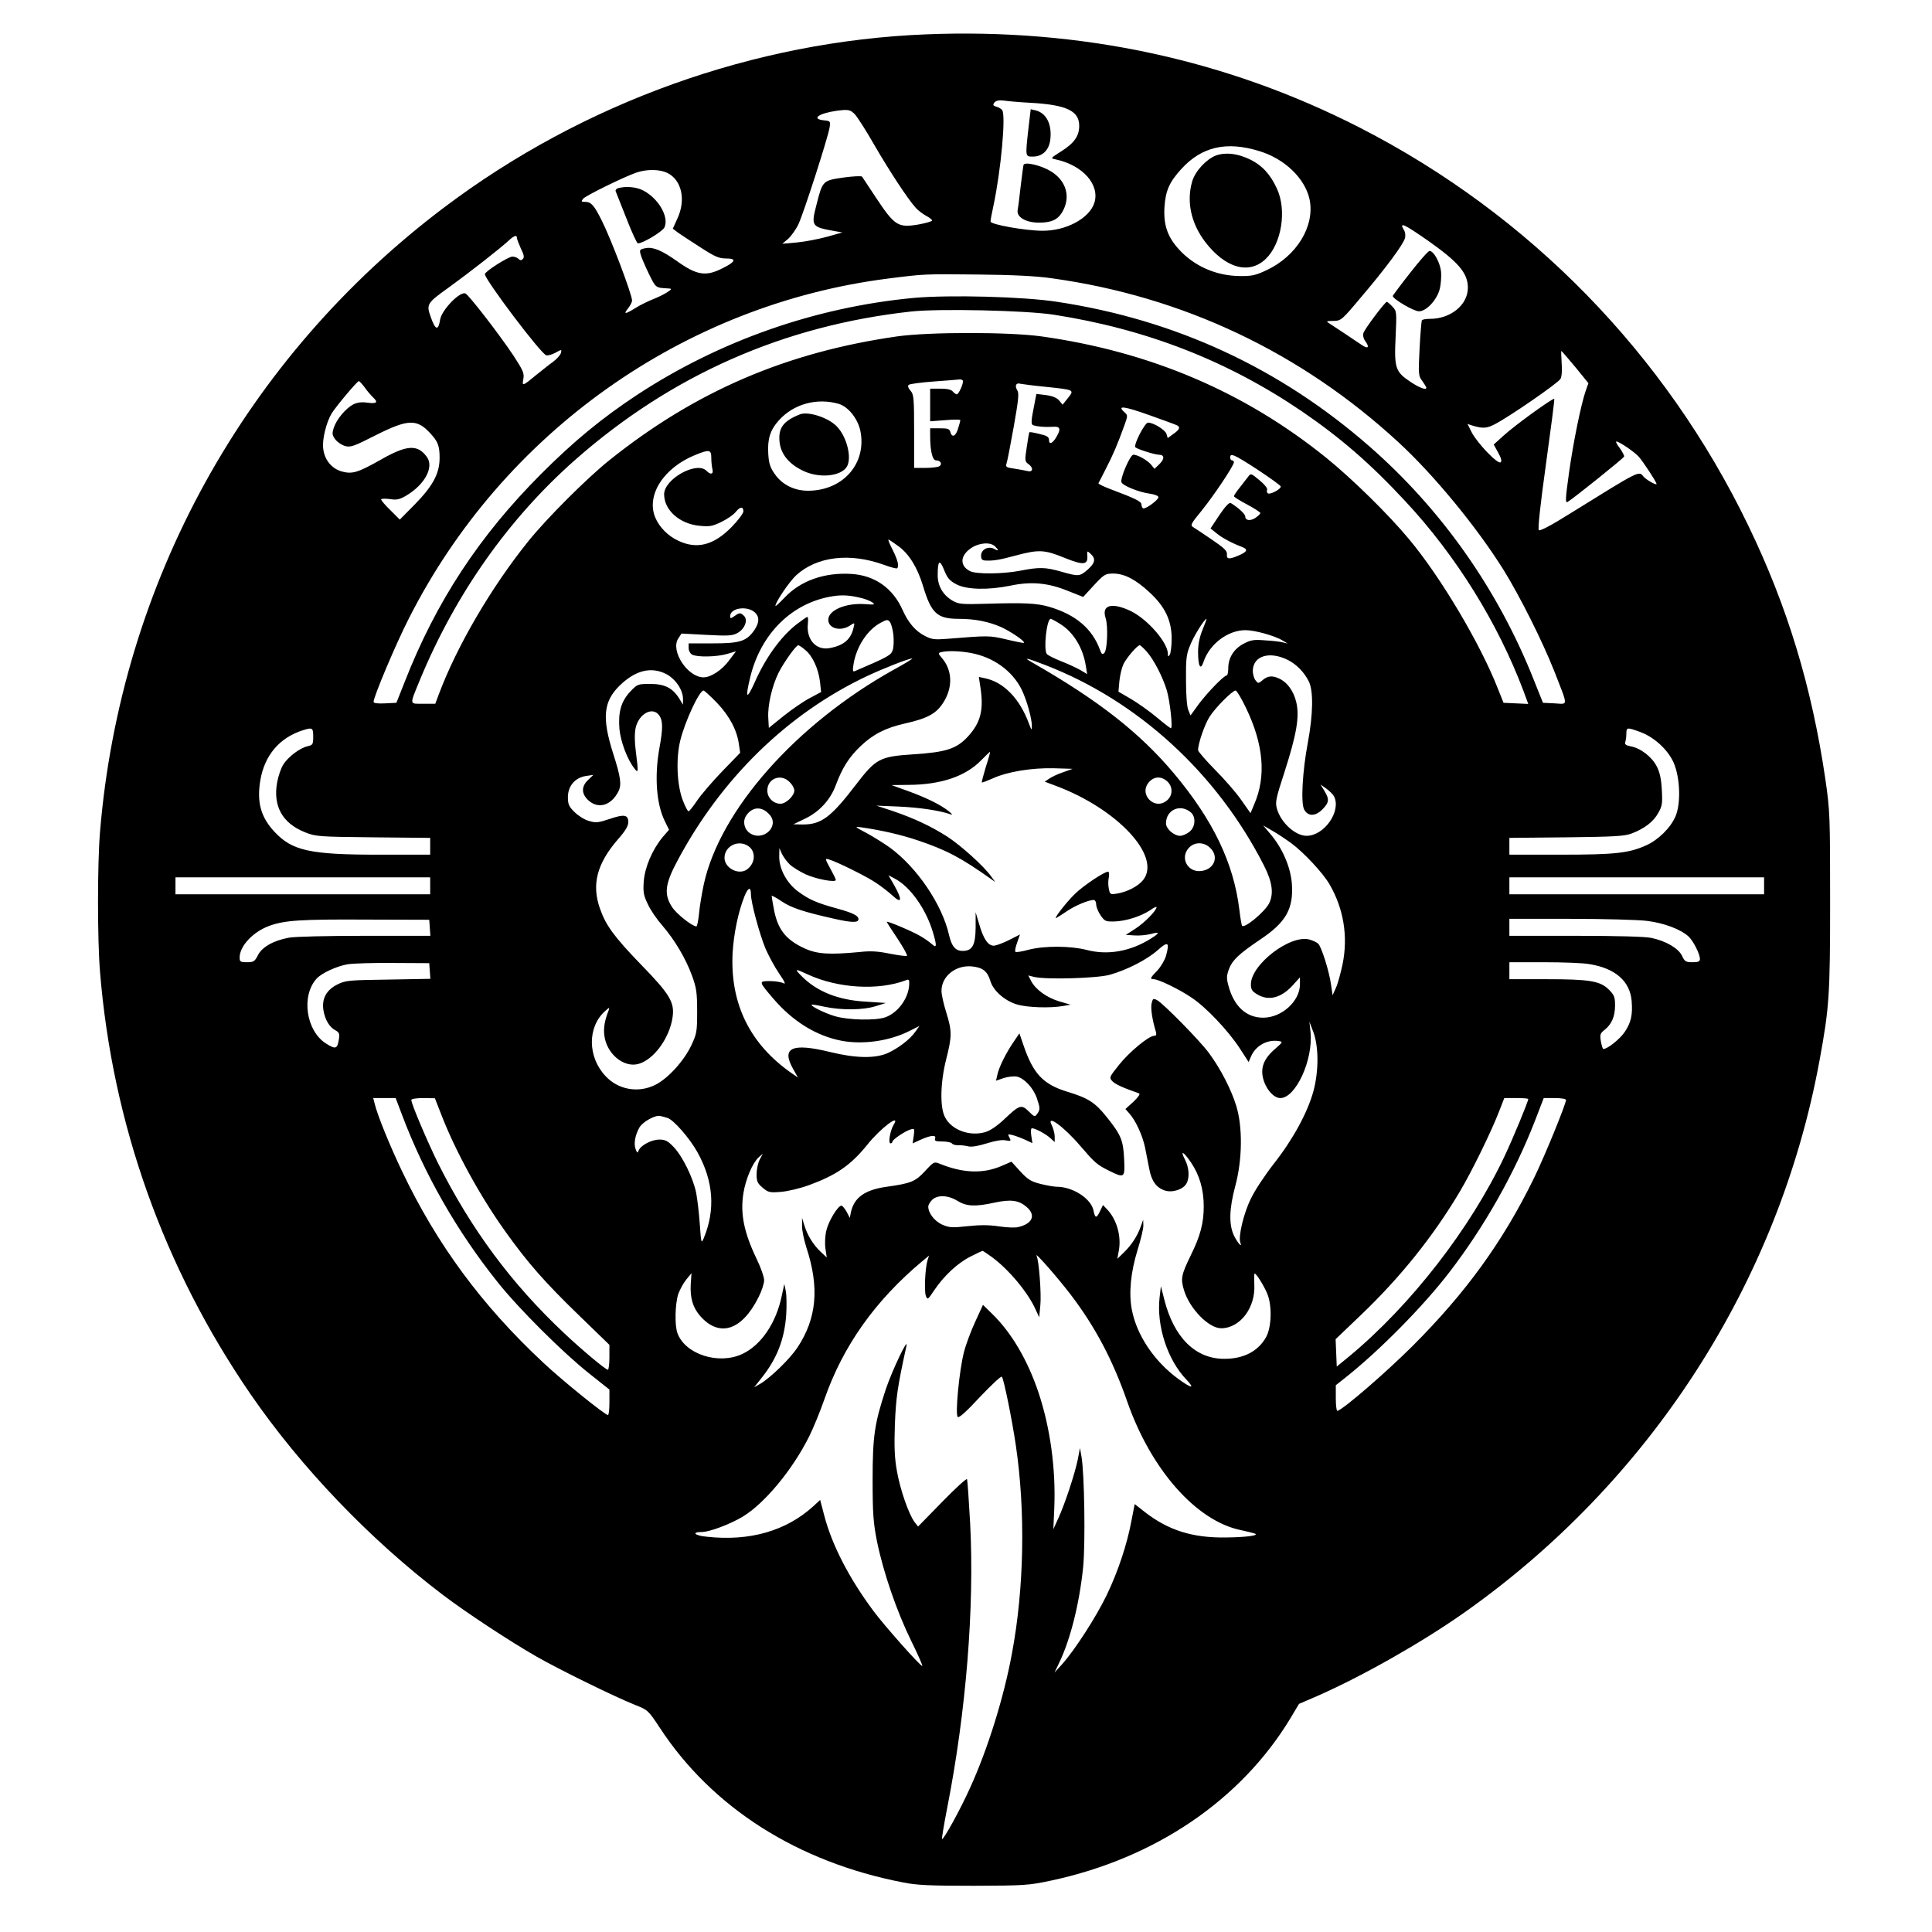 <?xml version="1.0" standalone="no"?>
<!DOCTYPE svg PUBLIC "-//W3C//DTD SVG 20010904//EN"
 "http://www.w3.org/TR/2001/REC-SVG-20010904/DTD/svg10.dtd">
<svg version="1.0" xmlns="http://www.w3.org/2000/svg"
 width="1024pt" height="1024pt" viewBox="0 0 1024 1024"
 preserveAspectRatio="xMidYMid meet">
<g transform="translate(0,1024) scale(0.1,-0.1)"
fill="#000000" stroke="none">
<path d="M4910 10058 c-911 -36 -1818 -361 -2554 -916 -1057 -796 -1717 -1993
-1826 -3312 -14 -174 -14 -567 0 -740 66 -808 338 -1569 797 -2238 268 -390
635 -773 1020 -1065 125 -95 355 -246 498 -328 119 -68 408 -210 520 -255 69
-27 71 -29 133 -123 277 -422 729 -710 1287 -818 73 -15 143 -18 375 -18 272
1 291 2 413 28 550 118 1004 426 1266 859 l46 77 95 41 c237 104 548 280 771
436 993 696 1677 1756 1893 2934 51 278 56 342 56 840 0 456 -1 482 -25 649
-72 489 -200 914 -409 1346 -440 911 -1160 1648 -2058 2108 -705 361 -1479
528 -2298 495z m555 -363 c189 -11 255 -43 255 -122 0 -53 -26 -91 -92 -133
-61 -39 -62 -39 -32 -45 144 -31 235 -135 204 -231 -27 -82 -150 -148 -275
-147 -89 0 -275 33 -275 49 0 7 7 46 16 86 39 185 66 474 46 504 -4 6 -17 15
-30 18 -19 6 -21 10 -11 23 9 10 24 13 49 10 19 -3 85 -9 145 -12z m-933 -62
c14 -16 61 -89 103 -163 79 -136 175 -283 219 -332 13 -14 38 -33 55 -42 17
-9 31 -20 31 -25 0 -4 -33 -14 -73 -21 -108 -18 -125 -7 -226 145 -36 55 -69
104 -72 109 -4 4 -48 2 -99 -5 -109 -16 -110 -16 -142 -142 -30 -116 -28 -120
97 -142 l40 -7 -82 -23 c-44 -12 -116 -26 -159 -30 l-78 -7 30 25 c16 14 42
49 56 79 27 57 155 454 165 512 5 33 4 35 -28 38 -72 7 -32 37 66 51 62 8 72
6 97 -20z m2143 -194 c135 -41 242 -145 266 -256 29 -141 -68 -300 -228 -375
-57 -27 -78 -32 -142 -31 -126 1 -243 53 -324 143 -60 66 -81 130 -75 224 6
86 26 131 89 200 108 119 240 149 414 95z m-3139 -115 c77 -37 101 -143 54
-243 l-24 -53 29 -22 c16 -11 70 -47 119 -78 74 -48 97 -58 134 -58 58 0 52
-17 -19 -52 -88 -45 -136 -37 -241 38 -80 57 -127 76 -165 69 -32 -6 -34 -9
-28 -32 3 -14 23 -60 43 -102 39 -79 35 -76 107 -80 17 -1 16 -4 -9 -20 -16
-11 -50 -27 -75 -37 -25 -10 -67 -30 -92 -46 -57 -35 -66 -35 -40 -2 12 15 21
33 21 41 0 32 -111 326 -161 425 -40 80 -56 98 -87 98 -22 0 -23 2 -11 17 15
17 219 117 284 139 55 18 121 17 161 -2z m4029 -357 c165 -116 215 -174 215
-252 0 -91 -91 -165 -201 -165 -21 0 -40 -3 -43 -8 -2 -4 -8 -72 -12 -150 -7
-137 -6 -145 15 -172 11 -16 21 -32 21 -35 0 -14 -36 -1 -84 31 -80 53 -87 73
-79 237 6 134 6 138 -17 162 -13 14 -26 25 -30 25 -9 0 -117 -143 -124 -166
-3 -11 0 -28 9 -40 26 -35 17 -46 -18 -22 -38 26 -145 97 -173 115 -17 10 -13
12 23 12 41 1 44 3 147 126 129 151 225 281 233 314 3 13 1 32 -6 42 -27 45 0
32 124 -54z m-4825 11 c0 -6 10 -31 21 -56 16 -32 19 -46 10 -55 -8 -8 -14 -8
-23 1 -7 7 -21 12 -32 12 -22 0 -146 -79 -146 -93 0 -29 294 -419 325 -430 7
-3 29 3 48 13 34 19 35 19 30 -1 -3 -11 -22 -32 -42 -47 -20 -14 -58 -45 -86
-67 -76 -63 -79 -64 -71 -23 5 30 -1 44 -53 124 -77 115 -231 314 -253 328
-27 16 -126 -85 -135 -137 -10 -62 -25 -58 -50 13 -24 67 -21 73 95 156 113
82 268 203 316 247 31 29 46 34 46 15z m2835 -213 c694 -96 1321 -393 1837
-869 187 -172 415 -449 558 -678 86 -139 204 -374 267 -533 76 -195 76 -177 3
-173 l-62 3 -48 120 c-190 480 -490 906 -874 1241 -473 413 -1025 669 -1651
764 -179 28 -574 38 -762 21 -523 -49 -1031 -228 -1468 -515 -186 -123 -333
-244 -505 -416 -329 -329 -559 -679 -725 -1104 l-44 -111 -60 -3 c-40 -2 -61
1 -61 8 0 27 118 307 186 440 499 987 1458 1667 2544 1804 190 24 187 24 475
21 183 -2 309 -8 390 -20z m10 -193 c489 -76 919 -243 1315 -512 206 -141 363
-277 547 -475 270 -289 492 -647 628 -1008 l25 -68 -66 3 -65 3 -30 75 c-93
238 -303 591 -469 790 -111 134 -304 323 -440 433 -433 350 -934 563 -1510
644 -174 24 -595 24 -765 0 -587 -84 -1069 -291 -1525 -656 -121 -97 -332
-308 -431 -431 -196 -244 -378 -555 -474 -812 l-18 -48 -64 0 c-75 0 -73 -10
-18 125 189 457 471 857 825 1169 509 448 1104 711 1780 785 147 16 606 6 755
-17z m2764 -277 l70 -86 -14 -39 c-25 -72 -66 -272 -89 -436 -20 -143 -20
-162 -7 -154 27 15 296 231 299 240 2 5 -9 25 -23 45 -15 19 -23 35 -18 35 15
0 96 -55 119 -81 23 -26 94 -134 94 -144 0 -9 -55 22 -69 39 -26 31 -14 37
-391 -197 -97 -61 -158 -93 -164 -87 -6 6 8 136 38 351 26 187 46 342 44 345
-7 6 -213 -143 -270 -196 l-51 -46 23 -42 c16 -29 21 -45 14 -52 -14 -14 -124
101 -154 159 l-22 44 24 -8 c55 -17 77 -16 118 5 77 39 339 220 351 242 7 13
9 46 6 85 -2 34 -3 63 -2 63 2 0 35 -38 74 -85z m-3246 -72 c6 -11 -21 -73
-32 -73 -5 0 -14 7 -21 15 -8 10 -31 15 -66 15 l-54 0 0 -86 0 -87 80 6 c44 4
80 4 80 0 0 -3 -5 -23 -12 -44 -12 -42 -32 -51 -41 -19 -4 17 -14 20 -56 20
l-51 0 0 -39 c0 -81 12 -131 31 -131 24 0 35 -20 18 -31 -8 -5 -41 -9 -74 -9
l-60 0 0 194 c0 177 -2 196 -19 215 -12 13 -16 25 -10 31 5 5 65 13 134 18 69
5 130 10 137 11 6 0 14 -2 16 -6z m-3171 -35 c12 -18 33 -42 45 -54 29 -27 21
-35 -32 -28 -28 4 -51 1 -72 -9 -41 -22 -88 -78 -103 -122 -11 -33 -10 -40 7
-64 11 -14 34 -30 52 -35 29 -8 46 -2 164 58 169 85 217 87 288 9 40 -43 49
-66 49 -130 0 -83 -36 -149 -132 -247 l-79 -80 -49 49 c-28 27 -50 53 -50 58
0 4 20 5 45 2 37 -6 52 -3 88 18 99 59 149 152 109 206 -49 67 -106 63 -243
-15 -122 -69 -151 -78 -207 -63 -54 15 -93 62 -99 123 -6 47 17 139 45 185 23
37 135 171 144 171 4 0 17 -15 30 -32z m3608 2 c160 -17 156 -15 116 -65 l-24
-30 -18 22 c-13 15 -35 24 -70 29 l-51 6 -15 -78 c-12 -59 -13 -81 -5 -86 13
-8 65 -13 109 -10 36 3 42 -11 20 -49 -21 -39 -42 -49 -42 -21 0 16 -11 23
-51 32 -27 7 -51 11 -53 9 -2 -2 -8 -38 -14 -79 -11 -70 -10 -76 8 -89 28 -19
26 -45 -2 -38 -13 3 -45 9 -71 13 -44 6 -48 9 -42 28 4 11 21 99 38 194 25
142 29 177 19 193 -15 24 -7 42 16 35 10 -2 69 -10 132 -16z m-1093 -91 c50
-16 99 -78 113 -142 35 -171 -89 -316 -274 -318 -74 -1 -140 31 -180 89 -24
34 -31 56 -34 106 -5 79 10 127 56 178 79 88 204 121 319 87z m1793 -114 c17
-10 11 -23 -21 -45 l-30 -22 -6 21 c-6 22 -69 61 -98 61 -18 0 -79 -120 -67
-131 11 -10 103 -39 123 -39 31 0 33 -21 5 -49 l-27 -26 -17 21 c-19 24 -72
54 -95 54 -17 0 -71 -126 -63 -146 7 -18 90 -52 147 -60 28 -4 49 -12 49 -19
0 -15 -70 -66 -82 -59 -4 3 -8 12 -8 20 0 16 -33 32 -158 79 -40 15 -72 30
-70 34 2 3 20 38 40 78 37 71 62 130 98 230 18 50 18 52 -1 69 -40 36 -3 32
132 -16 76 -27 144 -52 149 -55z m-2470 -172 c0 -21 3 -48 6 -60 7 -27 -10
-31 -32 -8 -52 52 -224 -44 -224 -125 0 -84 83 -158 190 -167 51 -5 67 -2 114
21 31 15 64 38 75 52 23 29 41 31 41 4 0 -11 -28 -48 -62 -83 -95 -97 -184
-120 -283 -73 -54 25 -100 71 -122 123 -49 118 44 264 213 332 74 30 84 28 84
-16z m2895 -62 c65 -43 121 -83 123 -89 4 -13 -55 -45 -68 -37 -5 3 -7 12 -4
19 3 8 -14 29 -41 51 -44 37 -46 37 -59 19 -8 -10 -28 -36 -45 -58 -17 -21
-31 -42 -31 -46 0 -4 32 -24 70 -44 39 -21 70 -41 70 -45 0 -5 -12 -16 -26
-26 -28 -18 -54 -14 -54 8 0 13 -39 48 -77 71 -8 4 -29 -18 -60 -64 l-47 -71
30 -24 c29 -25 86 -55 137 -74 34 -13 28 -26 -20 -46 -49 -21 -63 -19 -60 7 2
18 -15 34 -80 78 -44 30 -89 60 -99 66 -16 10 -12 18 43 85 63 77 173 241 173
259 0 5 -4 10 -10 10 -5 0 -10 7 -10 15 0 26 22 16 145 -64z m-1903 -406 c56
-41 100 -112 130 -210 44 -147 75 -175 191 -175 85 0 158 -15 224 -44 53 -25
127 -75 120 -83 -2 -2 -44 6 -93 18 -91 21 -92 21 -315 3 -65 -5 -82 -3 -116
15 -50 25 -89 70 -119 138 -52 116 -147 183 -271 191 -144 9 -271 -36 -356
-127 -26 -27 -47 -47 -47 -42 0 20 75 130 110 162 110 100 284 121 466 55 35
-13 66 -21 69 -18 11 11 4 42 -23 96 -16 31 -26 56 -23 56 3 0 27 -16 53 -35z
m512 -1 c22 -22 20 -27 -5 -13 -31 16 -69 -3 -69 -36 0 -19 5 -25 23 -26 43
-2 73 3 162 27 120 32 151 31 258 -13 99 -40 124 -38 120 12 -2 26 -1 27 17
10 29 -26 25 -49 -15 -84 -42 -37 -49 -37 -140 -11 -84 24 -116 25 -218 5 -95
-18 -233 -19 -266 -2 -55 28 -53 82 6 122 43 29 103 33 127 9z m-205 -201 c55
-29 169 -31 287 -7 109 23 198 15 302 -27 l83 -33 57 62 c54 58 61 62 102 62
59 0 119 -31 192 -99 83 -76 118 -150 118 -246 0 -38 -5 -77 -10 -85 -8 -12
-10 -12 -10 5 -1 60 -107 182 -196 226 -101 48 -157 33 -134 -37 14 -43 9
-169 -7 -185 -10 -10 -15 -6 -23 17 -41 112 -129 187 -270 228 -65 19 -133 22
-331 16 -132 -4 -148 -2 -180 16 -51 30 -79 78 -79 135 0 79 10 87 34 28 17
-43 29 -57 65 -76z m-499 -74 c20 -5 44 -15 54 -22 16 -12 11 -13 -40 -9 -101
7 -194 -32 -194 -83 0 -46 65 -64 116 -30 24 16 25 16 18 -12 -14 -62 -52 -94
-126 -108 -73 -14 -126 46 -116 131 2 19 1 34 -3 34 -4 0 -29 -18 -57 -39 -85
-67 -165 -178 -223 -310 -42 -93 -50 -83 -23 28 56 234 224 398 439 431 51 8
93 5 155 -11z m-569 -75 c25 -23 24 -54 -3 -94 -41 -59 -76 -70 -220 -70
l-128 0 0 -25 c0 -14 8 -29 19 -35 28 -14 130 -12 185 4 l47 14 -35 -46 c-37
-52 -97 -92 -137 -92 -85 0 -177 141 -134 206 l17 26 132 -7 c111 -6 138 -5
163 9 39 20 59 69 37 91 -19 19 -24 19 -52 -1 -19 -13 -22 -13 -22 0 0 44 90
57 131 20z m734 -118 c3 -28 2 -64 -3 -80 -8 -28 -21 -36 -201 -113 -11 -5
-13 2 -7 37 15 93 74 183 145 220 32 17 37 17 48 3 6 -8 15 -38 18 -67z m887
55 c68 -43 118 -125 133 -220 l7 -44 -33 20 c-19 11 -65 33 -104 48 -38 15
-73 33 -77 39 -18 27 0 186 21 186 4 0 28 -13 53 -29z m752 -28 c-16 -39 -24
-78 -24 -118 0 -77 13 -101 29 -53 31 94 129 168 222 168 50 0 158 -30 199
-56 l25 -15 -25 6 c-14 4 -56 9 -95 11 -60 5 -76 2 -114 -18 -51 -27 -81 -74
-81 -130 0 -21 -4 -38 -8 -38 -15 0 -100 -88 -147 -150 l-45 -62 -12 29 c-7
17 -12 79 -12 158 -1 112 2 138 22 185 18 47 76 140 87 140 1 0 -8 -26 -21
-57z m-2106 -108 c39 -32 70 -100 78 -168 l6 -55 -60 -32 c-33 -17 -95 -60
-139 -95 l-78 -63 -3 53 c-4 66 20 169 54 238 28 56 93 147 105 147 4 0 21
-11 37 -25z m1811 -10 c38 -44 83 -132 105 -203 17 -57 33 -202 22 -202 -3 0
-37 26 -75 58 -37 31 -99 75 -136 97 l-67 39 5 56 c3 31 13 72 22 91 18 35 73
99 86 99 4 0 21 -16 38 -35z m-933 -6 c118 -22 218 -93 268 -192 28 -57 56
-157 55 -197 0 -22 -2 -21 -14 11 -49 135 -134 223 -234 244 l-33 7 8 -53 c19
-121 2 -189 -66 -263 -60 -65 -116 -83 -288 -94 -180 -12 -199 -22 -307 -163
-131 -171 -182 -209 -280 -209 l-50 1 62 30 c76 36 135 101 163 178 35 93 70
148 131 206 66 63 132 97 234 120 126 28 172 55 210 120 45 77 41 162 -10 224
-23 27 -24 30 -8 34 33 9 99 7 159 -4z m1682 -38 c44 -23 83 -62 108 -111 26
-49 24 -174 -4 -325 -29 -153 -38 -320 -20 -355 20 -38 59 -38 97 0 36 37 38
53 10 99 l-20 33 31 -22 c16 -12 35 -30 40 -40 41 -77 -50 -210 -145 -210 -59
0 -134 68 -156 140 -11 37 -9 51 40 201 63 197 79 289 62 365 -14 62 -50 111
-97 130 -35 15 -58 11 -87 -15 -17 -14 -20 -14 -33 4 -8 10 -14 33 -14 49 1
81 90 107 188 57z m-2090 -50 c-519 -289 -923 -746 -1008 -1139 -10 -48 -22
-117 -25 -154 -4 -38 -10 -68 -14 -68 -22 0 -104 65 -128 101 -45 68 -39 122
26 244 233 439 585 782 1005 981 90 42 219 93 241 94 5 0 -38 -27 -97 -59z
m800 25 c493 -190 912 -574 1161 -1063 45 -88 53 -151 27 -202 -24 -45 -128
-132 -143 -118 -2 3 -9 41 -14 84 -30 248 -139 476 -348 725 -180 214 -398
385 -747 585 -55 31 -37 28 64 -11z m-2008 -48 c50 -26 90 -84 90 -133 l0 -30
-19 31 c-35 57 -77 79 -154 79 -67 0 -69 -1 -107 -41 -48 -52 -64 -107 -57
-197 6 -67 42 -164 81 -212 19 -25 20 -18 6 92 -7 53 -7 96 -1 125 17 76 91
115 125 66 20 -28 20 -70 1 -173 -27 -150 -16 -296 28 -386 l23 -47 -33 -38
c-55 -66 -95 -159 -101 -235 -4 -57 -1 -75 21 -120 13 -30 48 -81 77 -114 67
-78 125 -176 158 -267 23 -63 27 -89 27 -188 0 -109 -2 -119 -32 -183 -39 -81
-123 -174 -190 -207 -90 -45 -197 -26 -264 47 -95 101 -96 259 -3 343 24 22
26 22 20 5 -21 -53 -28 -93 -23 -132 11 -97 102 -174 181 -152 81 22 166 138
181 249 11 78 -16 122 -168 278 -141 146 -186 207 -217 296 -45 127 -17 237
94 366 40 45 56 72 56 92 0 40 -21 44 -100 17 -60 -20 -72 -21 -109 -10 -23 6
-57 28 -76 47 -30 29 -35 42 -35 79 0 59 38 103 95 112 l40 6 -27 -26 c-39
-36 -37 -77 4 -112 52 -44 118 -23 155 49 19 36 13 77 -28 205 -59 186 -51
273 35 357 83 81 166 102 246 62z m269 -152 c67 -70 107 -146 117 -219 l7 -47
-95 -98 c-52 -54 -112 -124 -133 -155 -21 -31 -41 -57 -46 -57 -4 0 -18 26
-30 58 -31 80 -37 219 -14 315 24 100 101 267 124 267 4 0 36 -29 70 -64z
m2805 -28 c93 -193 108 -362 44 -510 l-20 -48 -50 71 c-27 39 -90 111 -139
160 -49 50 -89 96 -89 103 0 35 35 137 61 177 31 49 121 139 138 139 6 0 31
-42 55 -92z m-4944 -152 c0 -41 -2 -45 -29 -51 -41 -9 -104 -56 -130 -98 -12
-19 -26 -61 -32 -93 -23 -126 27 -217 147 -265 57 -23 72 -24 362 -27 l302 -3
0 -45 0 -44 -272 0 c-367 0 -459 21 -553 121 -72 77 -94 155 -76 269 22 137
103 232 231 271 46 14 50 11 50 -35z m7037 23 c73 -28 144 -94 174 -162 34
-79 39 -216 9 -285 -26 -60 -92 -125 -156 -153 -91 -41 -165 -49 -451 -49
l-273 0 0 44 0 45 303 3 c258 3 309 6 347 21 67 26 114 62 139 108 21 36 23
51 19 122 -3 58 -11 95 -27 125 -25 50 -86 97 -137 106 -26 5 -34 11 -30 22 3
9 6 29 6 45 0 35 3 35 77 8z m-3472 -184 c-13 -44 -23 -81 -21 -82 2 -2 27 8
57 21 78 36 209 57 325 54 l99 -3 -50 -18 c-28 -9 -61 -25 -74 -34 l-24 -16
59 -22 c328 -123 561 -374 463 -499 -26 -33 -84 -63 -137 -72 -38 -6 -39 -5
-45 25 -4 17 -4 45 0 61 3 17 1 30 -4 30 -20 0 -131 -74 -176 -118 -50 -49
-121 -142 -96 -126 8 4 33 21 56 36 41 28 113 58 139 58 8 0 14 -10 14 -24 0
-12 10 -38 23 -57 22 -32 27 -34 74 -33 61 2 139 27 188 59 19 14 35 21 35 17
0 -18 -65 -84 -112 -114 l-51 -33 46 -3 c26 -2 63 2 84 7 51 14 52 7 4 -23
-109 -69 -230 -90 -341 -61 -84 22 -225 23 -309 1 -35 -10 -66 -14 -69 -11 -4
3 0 25 9 49 l15 43 -55 -28 c-31 -16 -67 -29 -80 -31 -32 -4 -58 33 -81 113
l-19 64 0 -82 c-1 -94 -18 -123 -69 -123 -38 0 -58 24 -72 84 -36 161 -169
358 -314 464 -28 20 -82 54 -120 75 -68 36 -69 37 -31 32 110 -16 210 -39 302
-70 148 -50 227 -91 387 -205 l21 -15 -22 30 c-38 54 -157 161 -231 210 -88
56 -177 98 -292 137 l-85 28 120 -5 c107 -5 211 -20 270 -40 16 -6 15 -3 -5
14 -41 34 -118 72 -214 107 l-91 33 90 1 c172 1 302 45 385 130 25 25 46 46
47 45 2 -1 -8 -37 -22 -80z m-1040 -80 c14 -13 25 -33 25 -45 0 -28 -44 -70
-73 -70 -39 0 -70 32 -70 70 0 64 72 92 118 45z m2002 3 c29 -27 30 -71 1 -98
-66 -61 -158 31 -96 97 27 29 65 29 95 1z m-2109 -175 c57 -62 -34 -147 -105
-98 -29 21 -38 62 -18 92 32 48 83 51 123 6z m2235 10 c27 -25 22 -78 -9 -102
-15 -12 -37 -21 -49 -21 -33 0 -75 37 -75 66 0 73 78 106 133 57z m532 -163
c65 -48 167 -157 201 -216 75 -128 100 -276 70 -424 -10 -47 -25 -103 -35
-125 l-18 -40 -8 55 c-10 73 -52 205 -69 219 -8 7 -28 16 -45 21 -101 29 -311
-132 -311 -237 0 -27 6 -37 33 -53 60 -37 128 -20 190 49 l37 41 0 -37 c0 -89
-96 -177 -195 -177 -90 0 -156 61 -185 173 -10 37 -9 51 5 88 18 45 53 78 164
153 138 92 178 164 168 298 -7 87 -50 187 -114 262 l-38 45 50 -29 c28 -16 73
-46 100 -66z m-2878 -15 c40 -28 37 -89 -6 -122 -44 -34 -121 5 -121 60 0 63
74 99 127 62z m2448 -10 c46 -45 22 -111 -45 -121 -74 -12 -119 69 -68 123 30
32 81 31 113 -2z m-2229 -87 c16 -15 54 -38 84 -52 57 -26 160 -45 160 -30 0
5 -14 33 -30 62 -28 51 -28 53 -7 47 42 -12 208 -94 254 -127 26 -17 64 -47
85 -66 48 -44 51 -22 8 55 l-31 54 32 -17 c82 -42 166 -160 203 -283 23 -77
21 -89 -6 -64 -13 11 -39 30 -59 41 -41 25 -179 83 -179 76 0 -2 25 -42 57
-89 31 -47 54 -88 50 -91 -3 -3 -43 2 -89 11 -64 13 -102 16 -163 9 -159 -15
-224 -11 -290 19 -102 47 -144 102 -164 212 -6 32 -11 62 -11 66 0 4 23 -8 51
-27 53 -36 117 -57 282 -94 93 -21 127 -21 127 -2 0 19 -29 33 -111 56 -110
30 -151 48 -209 91 -60 44 -100 119 -100 184 l1 46 13 -30 c8 -16 26 -42 42
-57z m-1906 -113 l0 -45 -675 0 -675 0 0 45 0 45 675 0 675 0 0 -45z m7070 0
l0 -45 -675 0 -675 0 0 45 0 45 675 0 675 0 0 -45z m-5370 -44 c0 -44 45 -210
77 -288 16 -37 48 -97 72 -132 31 -45 37 -60 23 -52 -12 6 -44 11 -72 11 -60
0 -59 -2 17 -91 104 -122 228 -199 362 -225 114 -22 257 -2 364 53 l50 25 -22
-31 c-29 -41 -90 -87 -147 -113 -67 -29 -169 -27 -304 6 -204 50 -261 23 -195
-92 l24 -43 -32 22 c-223 155 -328 370 -314 639 6 101 30 218 63 300 19 47 34
52 34 11z m-1702 -178 l3 -43 -349 0 c-192 0 -373 -4 -401 -10 -82 -15 -143
-50 -164 -93 -17 -33 -23 -37 -58 -37 -35 0 -39 3 -39 25 0 61 72 137 158 168
81 29 162 35 512 33 l335 -1 3 -42z m6452 36 c89 -11 177 -44 219 -82 26 -24
60 -92 61 -119 0 -14 -8 -18 -40 -18 -35 0 -41 4 -55 34 -19 40 -86 79 -163
95 -33 7 -185 11 -402 11 l-350 0 0 45 0 45 323 0 c177 0 361 -5 407 -11z
m-2550 -185 c-7 -24 -28 -59 -46 -78 -38 -39 -41 -46 -19 -46 25 0 139 -55
201 -98 77 -51 193 -174 254 -267 l48 -74 12 28 c24 58 86 93 148 83 22 -3 21
-6 -17 -39 -49 -41 -71 -80 -71 -123 0 -65 51 -140 96 -140 82 0 175 204 160
350 l-6 55 21 -55 c29 -78 29 -208 0 -315 -31 -112 -108 -254 -208 -381 -47
-60 -103 -144 -123 -187 -38 -76 -68 -202 -56 -233 13 -33 -17 1 -35 40 -26
58 -24 139 8 259 38 140 40 315 5 427 -27 87 -82 194 -143 277 -47 65 -242
263 -276 282 -20 10 -23 9 -29 -16 -6 -24 2 -84 22 -150 5 -17 2 -23 -9 -23
-28 0 -132 -86 -186 -154 -51 -64 -53 -67 -36 -86 15 -16 55 -35 142 -65 8 -3
-4 -20 -29 -44 l-43 -39 21 -24 c33 -36 70 -117 83 -180 6 -32 16 -82 22 -112
12 -66 38 -101 83 -116 41 -13 98 6 115 38 17 31 13 84 -8 125 -28 54 -9 45
32 -15 45 -67 67 -143 67 -232 0 -89 -18 -157 -69 -260 -50 -103 -54 -123 -36
-183 29 -98 131 -203 197 -203 101 0 184 110 176 234 -1 31 -1 56 2 56 9 0 48
-63 66 -105 27 -63 24 -180 -6 -233 -42 -74 -118 -114 -220 -114 -153 -1 -268
112 -319 314 l-18 71 -7 -60 c-17 -150 42 -331 142 -435 48 -51 28 -48 -45 5
-126 93 -218 230 -244 365 -17 88 -6 199 30 316 17 54 31 113 31 130 l-1 31
-13 -36 c-18 -51 -49 -98 -89 -137 l-35 -34 8 44 c14 75 -11 164 -61 217 l-23
24 -15 -31 c-19 -41 -27 -40 -35 1 -12 64 -110 127 -195 127 -15 0 -54 7 -86
15 -51 13 -67 23 -107 66 l-47 52 -53 -23 c-98 -42 -203 -38 -325 11 -32 13
-33 13 -80 -38 -52 -56 -75 -65 -203 -83 -116 -16 -173 -57 -190 -135 l-6 -30
-17 33 c-10 17 -22 32 -27 32 -19 0 -68 -81 -80 -131 -7 -29 -9 -69 -5 -97 l7
-47 -32 30 c-40 38 -69 85 -86 138 l-13 42 0 -41 c-1 -23 10 -75 23 -116 70
-213 55 -376 -48 -531 -40 -60 -142 -159 -196 -191 l-33 -19 42 53 c80 101
119 204 128 331 3 47 2 104 -2 125 l-8 39 -14 -65 c-30 -143 -109 -259 -208
-306 -125 -59 -302 -3 -344 109 -16 41 -13 157 4 209 9 24 28 59 43 77 l27 33
-4 -58 c-4 -73 11 -125 51 -170 101 -114 220 -76 308 100 17 33 30 73 30 91 0
17 -18 68 -40 113 -67 140 -87 239 -70 347 12 76 49 162 81 191 l22 19 -17
-32 c-9 -18 -16 -52 -16 -77 0 -38 5 -48 32 -71 30 -25 37 -27 98 -22 36 3
103 19 149 36 144 53 220 105 308 214 70 88 180 170 139 105 -18 -31 -30 -98
-16 -98 5 0 10 4 10 9 0 11 68 57 97 65 20 6 21 4 16 -34 l-6 -40 44 20 c54
24 83 26 75 5 -4 -12 4 -15 39 -15 24 0 47 -5 50 -10 4 -6 18 -10 33 -10 15 1
39 -2 55 -6 17 -4 52 2 97 16 44 14 81 20 100 16 28 -5 30 -4 20 15 -10 18 -9
19 17 13 15 -4 45 -15 67 -25 l38 -18 -6 39 c-4 26 -2 40 4 40 17 0 73 -30 98
-53 l22 -20 0 29 c0 16 -7 41 -14 57 -36 67 60 -1 151 -108 76 -88 87 -98 149
-129 85 -42 87 -40 82 62 -5 99 -16 126 -91 220 -62 78 -98 102 -211 136 -127
39 -180 95 -231 245 l-22 64 -30 -44 c-40 -58 -79 -136 -87 -176 l-7 -31 40
14 c22 7 54 11 70 8 39 -8 87 -59 106 -113 18 -53 19 -62 2 -85 -12 -17 -15
-16 -44 13 -39 39 -50 35 -129 -40 -37 -35 -76 -62 -101 -69 -83 -25 -181 11
-215 80 -27 53 -24 184 7 306 31 122 31 149 0 249 -14 44 -25 95 -25 113 0 78
75 138 161 130 58 -6 82 -25 98 -77 15 -52 77 -106 142 -125 54 -16 174 -20
243 -8 l40 7 -61 18 c-66 20 -125 63 -148 108 l-15 29 32 -8 c67 -15 329 -7
398 11 90 25 197 79 256 131 55 49 64 43 44 -30z m-3902 -81 l3 -41 -223 -4
c-209 -3 -226 -4 -270 -26 -58 -29 -83 -75 -74 -135 8 -51 32 -92 64 -108 20
-11 23 -19 18 -48 -8 -51 -17 -54 -68 -22 -106 67 -133 253 -50 344 26 29 106
66 164 76 29 5 139 8 243 7 l190 -1 3 -42z m6146 37 c137 -22 215 -90 224
-195 6 -74 -3 -115 -37 -165 -25 -37 -91 -90 -113 -90 -3 0 -9 18 -13 40 -6
36 -4 43 19 61 38 30 56 71 56 130 0 44 -4 55 -33 84 -46 46 -103 55 -332 55
l-195 0 0 45 0 45 183 0 c100 0 209 -4 241 -10z m-4142 -55 c161 -74 375 -86
521 -30 14 6 17 2 16 -21 -2 -73 -59 -152 -127 -176 -52 -18 -195 -15 -267 6
-54 16 -131 54 -123 61 2 2 32 -3 68 -11 90 -19 205 -18 271 3 l54 17 -105 7
c-149 8 -264 55 -345 139 -35 36 -32 37 37 5z m-2152 -742 c119 -316 291 -618
507 -888 110 -139 346 -374 486 -485 l107 -85 0 -67 c0 -38 -3 -68 -8 -68 -15
0 -241 182 -342 277 -325 303 -564 626 -750 1017 -63 132 -130 295 -145 359
l-7 27 60 0 59 0 33 -87z m209 -1 c75 -194 206 -433 340 -620 117 -164 209
-269 390 -444 l161 -156 0 -66 c0 -36 -4 -66 -8 -66 -12 0 -140 107 -232 194
-280 263 -493 551 -669 902 -57 116 -141 313 -141 334 0 6 28 10 63 10 l62 -1
34 -87z m5761 83 c0 -13 -78 -202 -125 -302 -181 -384 -497 -791 -825 -1063
l-65 -53 -3 73 -3 72 136 130 c209 200 381 415 521 650 64 107 168 320 209
426 l28 72 64 0 c34 0 63 -2 63 -5z m200 -5 c0 -22 -114 -301 -170 -415 -165
-337 -360 -606 -644 -890 -142 -141 -360 -330 -397 -343 -5 -2 -9 28 -9 66 l0
70 53 42 c178 141 412 378 549 557 184 239 345 523 453 801 l47 122 59 0 c33
0 59 -4 59 -10z m-4763 -95 c32 -9 117 -106 159 -181 86 -154 97 -307 33 -459
-12 -28 -13 -22 -20 77 -4 58 -13 133 -19 165 -16 79 -72 194 -119 243 -31 33
-45 40 -76 40 -41 0 -99 -30 -110 -58 -6 -15 -8 -14 -16 7 -11 29 -3 74 20
115 17 30 85 68 111 61 8 -2 25 -6 37 -10z m1538 -440 c47 -29 93 -32 197 -9
86 18 126 13 168 -22 52 -44 34 -90 -44 -108 -16 -4 -61 -2 -102 4 -52 8 -100
8 -165 1 -83 -9 -97 -8 -135 8 -41 19 -74 61 -74 96 0 8 9 24 20 35 28 28 85
26 135 -5z m184 -299 c89 -66 190 -187 230 -277 l19 -41 6 64 c6 58 -7 236
-20 262 -13 27 114 -118 181 -206 131 -172 224 -349 300 -568 126 -360 366
-632 602 -680 32 -7 65 -15 73 -18 28 -10 -43 -20 -156 -21 -174 -2 -301 38
-425 134 l-55 43 -17 -88 c-24 -128 -71 -269 -132 -396 -57 -117 -168 -289
-235 -364 l-41 -45 24 50 c60 124 108 314 128 510 12 123 7 494 -9 585 l-8 45
-12 -63 c-16 -76 -69 -237 -104 -312 l-25 -55 5 115 c8 205 -21 420 -83 607
-57 171 -142 317 -244 417 l-51 50 -40 -87 c-22 -47 -50 -121 -61 -164 -25
-98 -47 -329 -33 -343 7 -7 46 28 118 106 60 63 112 112 116 107 10 -10 54
-227 74 -363 52 -352 44 -758 -20 -1101 -43 -235 -129 -510 -222 -714 -51
-114 -142 -279 -149 -272 -2 3 10 76 27 163 101 514 145 1065 122 1509 -7 125
-14 231 -17 235 -3 5 -63 -50 -132 -121 l-127 -130 -18 23 c-31 40 -77 173
-94 270 -13 72 -15 129 -11 248 6 143 13 195 61 415 13 57 -75 -127 -109 -228
-60 -182 -70 -248 -70 -482 0 -179 4 -227 23 -324 34 -166 105 -372 181 -527
36 -73 63 -134 59 -134 -11 0 -198 210 -259 292 -128 172 -219 348 -260 504
l-22 84 -38 -35 c-144 -130 -337 -185 -563 -160 -65 6 -83 25 -26 25 40 0 149
41 216 81 117 71 263 247 352 424 22 44 59 134 82 200 99 283 269 522 519 731
l35 29 -8 -25 c-13 -42 -18 -164 -9 -188 9 -23 11 -21 45 30 51 76 124 144
192 178 33 17 61 30 64 30 2 0 25 -15 51 -34z"/>
<path d="M5451 9560 c-17 -152 -17 -150 23 -150 52 0 87 35 93 92 9 79 -21
139 -78 153 l-26 6 -12 -101z"/>
<path d="M5425 9366 c-2 -6 -8 -56 -15 -111 -6 -55 -13 -112 -16 -127 -8 -38
42 -68 113 -68 65 0 98 15 122 54 48 80 24 167 -59 218 -52 32 -139 52 -145
34z"/>
<path d="M6445 9416 c-52 -20 -110 -83 -126 -137 -31 -106 -7 -220 67 -319
107 -141 234 -178 323 -92 84 81 112 258 59 372 -34 75 -79 124 -141 154 -67
33 -130 40 -182 22z"/>
<path d="M3277 9243 c-10 -3 -16 -10 -14 -16 3 -7 28 -72 57 -144 28 -73 56
-133 61 -133 26 0 131 63 141 85 25 55 -32 154 -114 196 -35 18 -89 23 -131
12z"/>
<path d="M7475 8795 c-50 -63 -91 -119 -93 -123 -4 -14 110 -82 139 -82 38 0
93 58 109 115 7 25 10 67 8 94 -5 49 -39 111 -61 111 -7 0 -53 -52 -102 -115z"/>
<path d="M4240 8044 c-90 -36 -116 -73 -108 -148 7 -62 48 -113 118 -148 88
-46 210 -34 240 21 25 48 -2 155 -53 209 -44 48 -152 83 -197 66z"/>
</g>
</svg>
